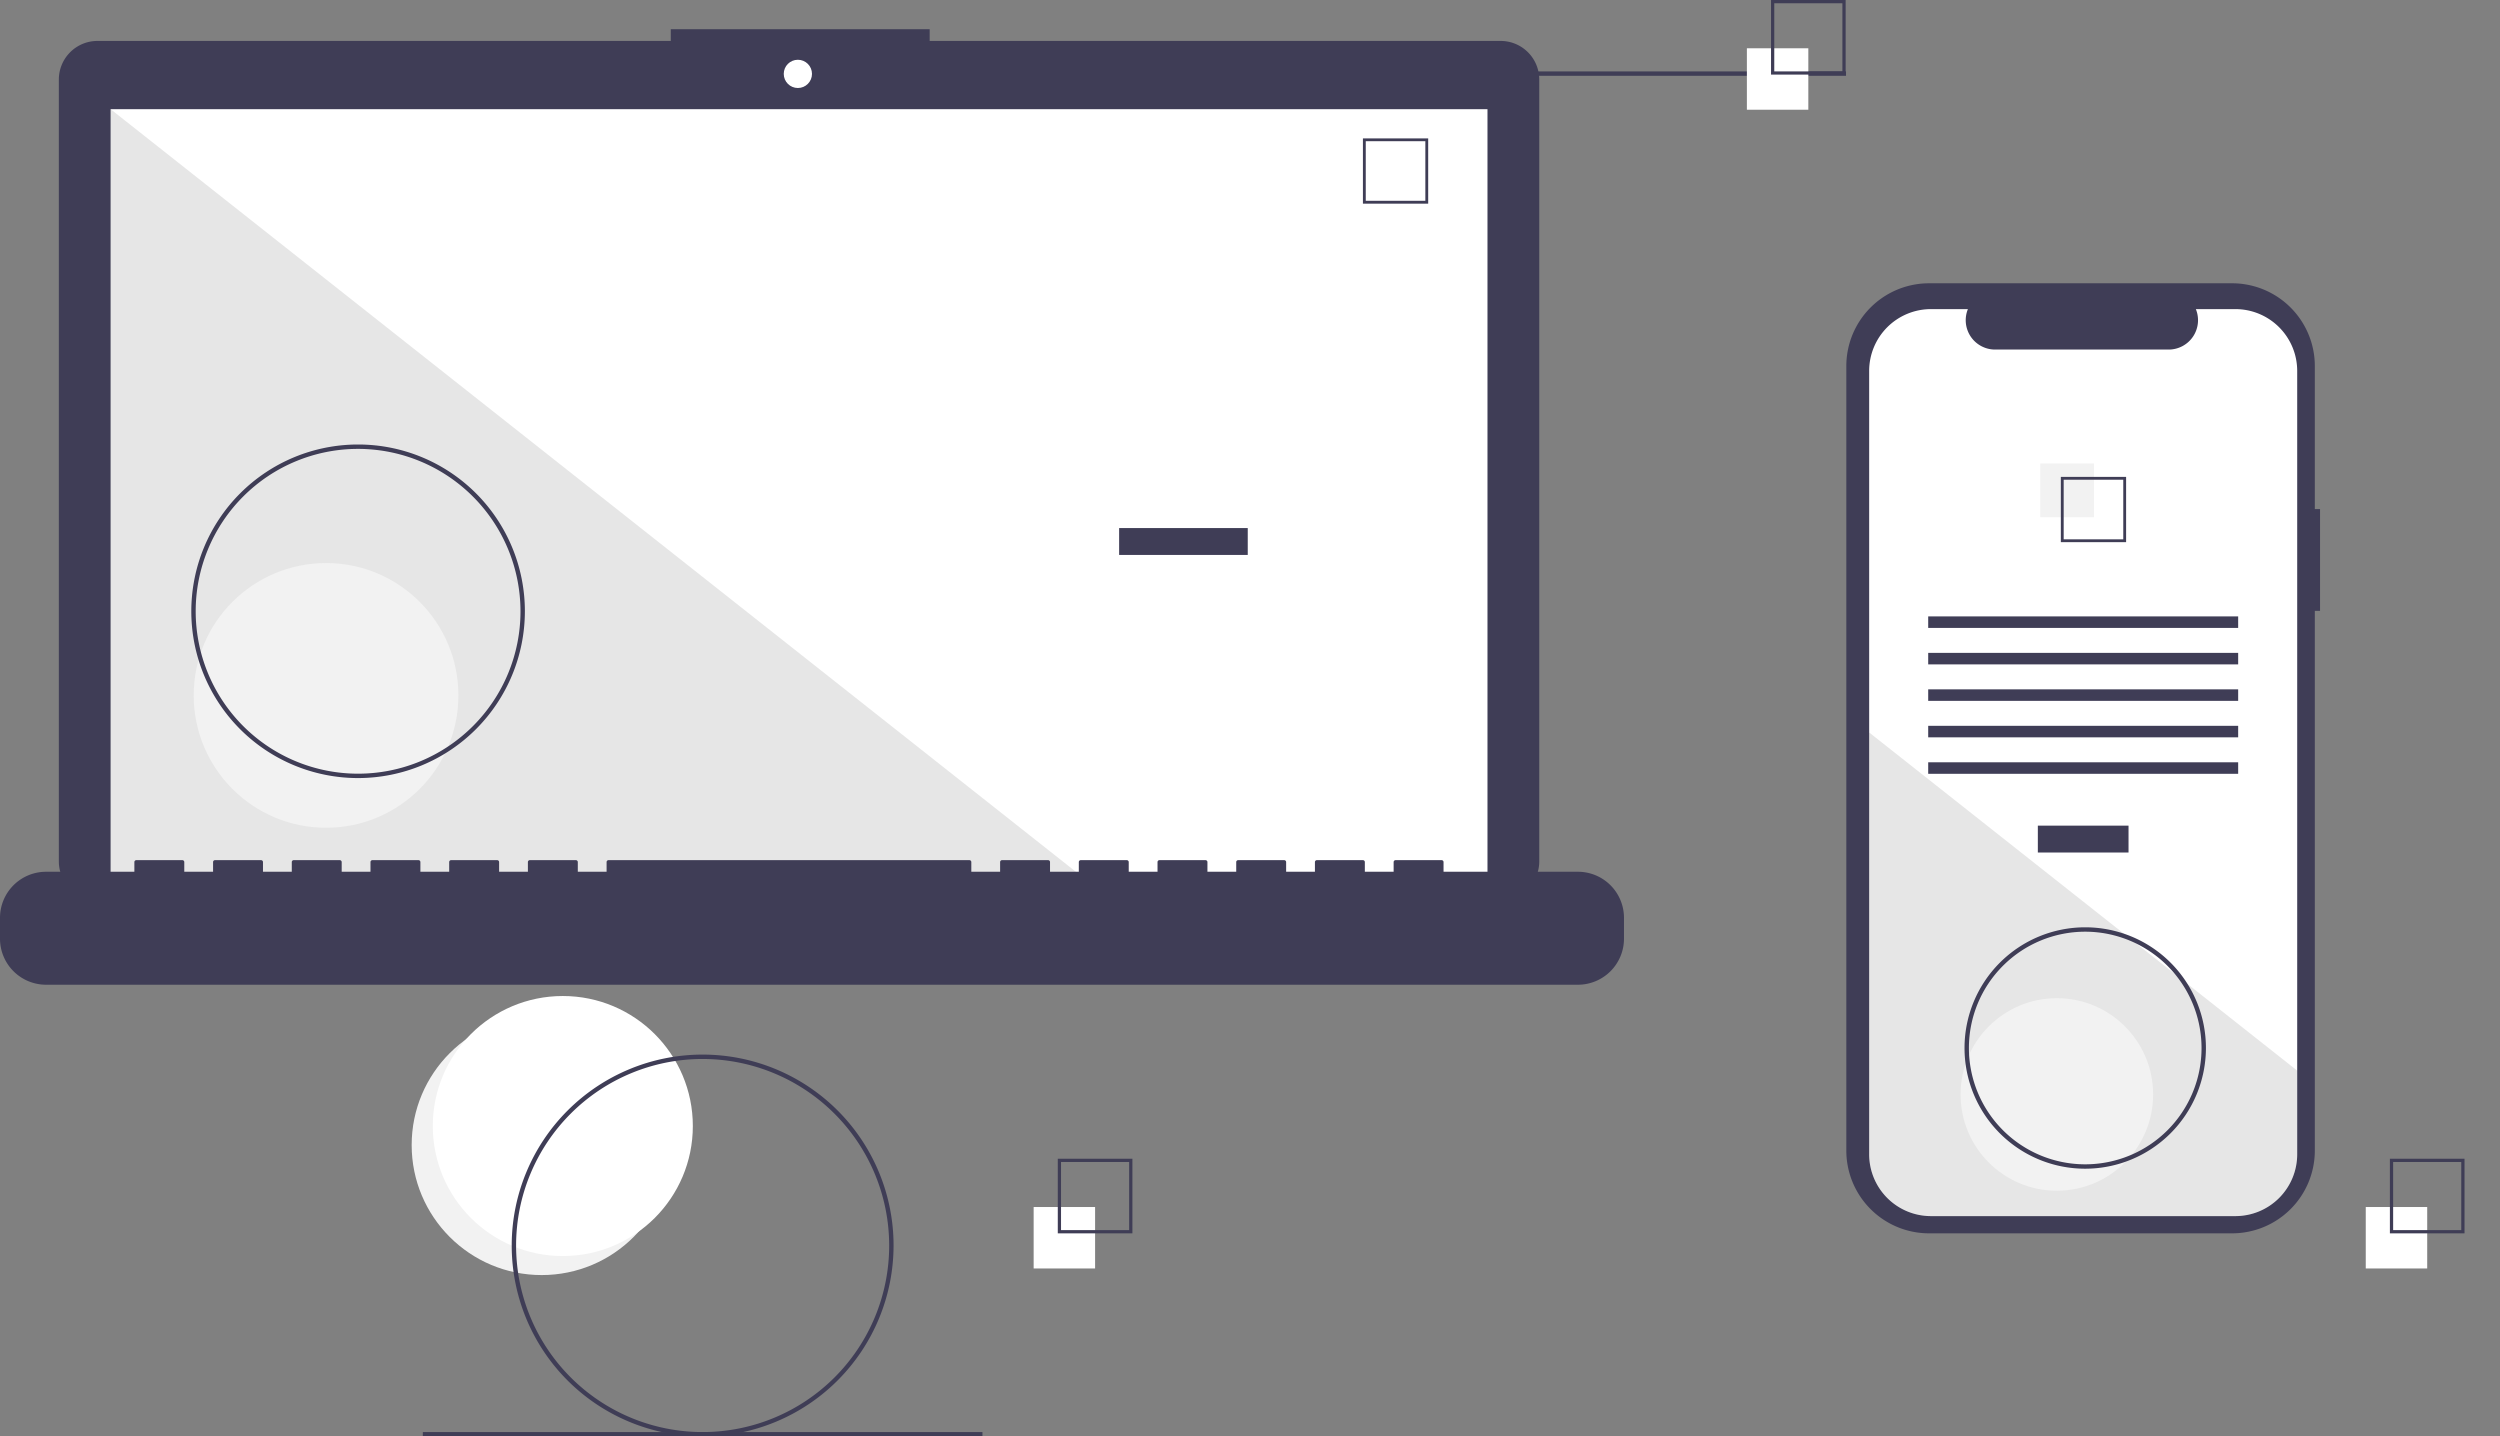 <svg xmlns="http://www.w3.org/2000/svg" width="1139.171" height="654.543"
    viewBox="0 0 1139.171 654.543" xmlns:xlink="http://www.w3.org/1999/xlink" role="img"
    artist="Katerina Limpitsouni" source="https://undraw.co/">
    <rect x="0" y="0" width="1139.171" height="654.543" fill="#808080" stroke="none"/>
    <title>progressive_app</title>
    <circle cx="246.827" cy="521.765" r="59.243" fill="#f2f2f2">
        <animate attributeName="r" values="59.243;70;59.243" dur="2s" repeatCount="indefinite"
            calcMode="spline" keySplines="0.25 0.1 0.25 1; 0.25 0.1 0.25 1" keyTimes="0;0.5;1" />
    </circle>
    <circle cx="256.46" cy="513.095" r="59.243" fill="#ffffff">
        <animate attributeName="r" values="59.243;70;59.243" dur="2s" repeatCount="indefinite"
            calcMode="spline" keySplines="0.25 0.1 0.25 1; 0.25 0.1 0.25 1" keyTimes="0;0.5;1" />
    </circle>
    <rect x="304.171" y="447.543" width="0" height="2" fill="#3f3d56">
        <animate attributeName="width" values="0;733;0" dur="3s" repeatCount="indefinite"
            calcMode="spline" keySplines="0.25 0.1 0.25 1; 0.25 0.1 0.25 1" keyTimes="0;0.5;1" />
    </rect>
    <path
        d="M714.207,141.381H454.038v-5.362h-117.971v5.362H74.825a17.599,17.599,0,0,0-17.599,17.599V515.231a17.599,17.599,0,0,0,17.599,17.599H714.207a17.599,17.599,0,0,0,17.599-17.599V158.979A17.599,17.599,0,0,0,714.207,141.381Z"
        transform="translate(-30.415 -122.728)" fill="#3f3d56" />
    <rect x="50.406" y="49.754" width="627.391" height="353.913" fill="#ffffff" />
    <circle cx="363.565" cy="33.667" r="6.435" fill="#ffffff">
        <animate attributeName="r" values="6.435;10;6.435" dur="2s" repeatCount="indefinite"
            calcMode="spline" keySplines="0.25 0.1 0.25 1; 0.25 0.1 0.25 1" keyTimes="0;0.5;1" />
    </circle>
    <polygon points="498.374 403.667 50.406 403.667 50.406 49.754 498.374 403.667" opacity="0.1" />
    <circle cx="148.574" cy="316.876" r="60.307" fill="#f2f2f2">
        <animate attributeName="r" values="60.307;70;60.307" dur="2s" repeatCount="indefinite"
            calcMode="spline" keySplines="0.25 0.1 0.25 1; 0.25 0.1 0.25 1" keyTimes="0;0.5;1" />
    </circle>

    <rect x="509.953" y="240.622" width="58.605" height="12.246" fill="#3f3d56" />
    <rect x="439.102" y="145.279" width="0" height="5.248" fill="#3f3d56">
        <animate attributeName="width" values="0;200.307;0" dur="3s" begin="0.1s" repeatCount="indefinite" keyTimes="0;0.5;1" />
    </rect>
    <rect x="439.102" y="161.898" width="0" height="5.248" fill="#3f3d56">
        <animate attributeName="width" values="0;200.307;0" dur="3s" begin="1s" repeatCount="indefinite" keyTimes="0;0.5;1" />
    </rect>
    <rect x="439.102" y="178.518" width="0" height="5.248" fill="#3f3d56">
        <animate attributeName="width" values="0;200.307;0" dur="3s" begin="1.2s" repeatCount="indefinite" keyTimes="0;0.5;1" />
    </rect>
    <rect x="439.102" y="195.137" width="0" height="5.248" fill="#3f3d56">
        <animate attributeName="width" values="0;200.307;0" dur="3s" begin="2s" repeatCount="indefinite" keyTimes="0;0.5;1" />
    </rect>
    <rect x="439.102" y="211.756" width="0" height="5.248" fill="#3f3d56">
        <animate attributeName="width" values="0;200.307;0" dur="3s" begin="4s" repeatCount="indefinite" keyTimes="0;0.5;1" />
    </rect>
    <rect visibility="hidden">
        <animate attributeName="visibility" values="hidden;hidden" dur="12s" repeatCount="indefinite" />
    </rect>
    <rect visibility="hidden">
        <animate attributeName="visibility" values="hidden;hidden" dur="12s" repeatCount="indefinite" />
    </rect>

    <path d="M681.195,215.525h-29.74v-29.74h29.74Zm-28.447-1.293h27.154V187.078H652.748Z"
        transform="translate(-30.415 -122.728)" fill="#3f3d56" />
    <path
        d="M749.422,519.96H688.192v-4.412a.875.875,0,0,0-.875-.875h-20.993a.875.875,0,0,0-.875.875v4.412H652.329v-4.412a.875.875,0,0,0-.875-.875H630.462a.875.875,0,0,0-.875.875v4.412H616.467v-4.412a.875.875,0,0,0-.875-.875H594.599a.875.875,0,0,0-.875.875v4.412H580.604v-4.412a.875.875,0,0,0-.875-.875H558.736a.875.875,0,0,0-.875.875v4.412H544.741v-4.412a.875.875,0,0,0-.875-.875H522.873a.875.875,0,0,0-.875.875v4.412H508.878v-4.412a.875.875,0,0,0-.875-.875h-20.993a.875.875,0,0,0-.875.875v4.412H473.015v-4.412a.875.875,0,0,0-.875-.875H307.696a.875.875,0,0,0-.875.875v4.412H293.701v-4.412a.875.875,0,0,0-.875-.875H271.833a.875.875,0,0,0-.875.875v4.412H257.838v-4.412a.875.875,0,0,0-.875-.875h-20.993a.875.875,0,0,0-.875.875v4.412H221.975v-4.412a.875.875,0,0,0-.875-.875H200.107a.875.875,0,0,0-.875.875v4.412H186.112v-4.412a.875.875,0,0,0-.875-.875H164.244a.875.875,0,0,0-.875.875v4.412H150.249v-4.412a.875.875,0,0,0-.875-.875H128.381a.875.875,0,0,0-.875.875v4.412H114.386v-4.412a.875.875,0,0,0-.875-.875H92.519a.875.875,0,0,0-.875.875v4.412H51.407a20.993,20.993,0,0,0-20.993,20.993v9.492A20.993,20.993,0,0,0,51.407,571.438H749.422a20.993,20.993,0,0,0,20.993-20.993v-9.492A20.993,20.993,0,0,0,749.422,519.96Z"
        transform="translate(-30.415 -122.728)" fill="#3f3d56" />
    <path
        d="M193.586,477.272a76,76,0,1,1,76-76A76.086,76.086,0,0,1,193.586,477.272Zm0-150a74,74,0,1,0,74,74A74.084,74.084,0,0,0,193.586,327.272Z"
        transform="translate(-30.415 -122.728)" fill="#3f3d56" />
    <rect x="586.171" y="32.543" width="255" height="2" fill="#3f3d56" />
    <rect x="406.171" y="560.543" width="0" height="2" fill="#3f3d56">
        <animate attributeName="width" values="0;733;0" dur="3s" repeatCount="indefinite"
            calcMode="spline" keySplines="0.25 0.1 0.25 1; 0.25 0.1 0.25 1" keyTimes="0;0.5;1" />
    </rect>
    <rect x="192.672" y="652.543" width="255" height="2" fill="#3f3d56" />
    <rect x="471" y="550" width="28" height="28" fill="#ffffff">
        <animate attributeName="width" values="28;35;28" dur="2s" repeatCount="indefinite"
            calcMode="spline" keySplines="0.25 0.1 0.25 1; 0.25 0.1 0.25 1" keyTimes="0;0.5;1" />
        <animate attributeName="height" values="28;35;28" dur="2s" repeatCount="indefinite"
            calcMode="spline" keySplines="0.25 0.1 0.25 1; 0.25 0.1 0.25 1" keyTimes="0;0.5;1" />
    </rect>
    <path d="M546.415,684.728h-34v-34h34Zm-32.522-1.478H544.936V652.207H513.893Z"
        transform="translate(-30.415 -122.728)" fill="#3f3d56" />
    <rect x="796" y="22" width="28" height="28" fill="#ffffff">
        <animate attributeName="width" values="28;35;28" dur="2s" repeatCount="indefinite"
            calcMode="spline" keySplines="0.25 0.1 0.25 1; 0.25 0.1 0.25 1" keyTimes="0;0.5;1" />
        <animate attributeName="height" values="28;35;28" dur="2s" repeatCount="indefinite"
            calcMode="spline" keySplines="0.25 0.1 0.25 1; 0.25 0.1 0.25 1" keyTimes="0;0.5;1" />
    </rect>
    <path d="M871.415,156.728h-34v-34h34Zm-32.522-1.478H869.936V124.207H838.893Z"
        transform="translate(-30.415 -122.728)" fill="#3f3d56" />
    <rect x="1078" y="550" width="28" height="28" fill="#ffffff">
        <animate attributeName="width" values="28;35;28" dur="2s" repeatCount="indefinite"
            calcMode="spline" keySplines="0.25 0.1 0.25 1; 0.25 0.1 0.25 1" keyTimes="0;0.5;1" />
        <animate attributeName="height" values="28;35;28" dur="2s" repeatCount="indefinite"
            calcMode="spline" keySplines="0.25 0.1 0.25 1; 0.25 0.1 0.25 1" keyTimes="0;0.5;1" />
    </rect>
    <path d="M1153.415,684.728h-34v-34h34Zm-32.522-1.478h31.043V652.207h-31.043Z"
        transform="translate(-30.415 -122.728)" fill="#3f3d56" />
    <path
        d="M1087.586,354.687h-2.379V289.525a37.714,37.714,0,0,0-37.714-37.714H909.44A37.714,37.714,0,0,0,871.726,289.525V647.006A37.714,37.714,0,0,0,909.44,684.72h138.053a37.714,37.714,0,0,0,37.714-37.714V401.07h2.379Z"
        transform="translate(-30.415 -122.728)" fill="#3f3d56" />
    <path
        d="M1077.176,291.742v356.96a28.165,28.165,0,0,1-28.16,28.17H910.296a28.165,28.165,0,0,1-28.16-28.17v-356.96a28.163,28.163,0,0,1,28.16-28.16h16.83a13.379,13.379,0,0,0,12.39,18.43h79.09a13.379,13.379,0,0,0,12.39-18.43h18.02A28.163,28.163,0,0,1,1077.176,291.742Z"
        transform="translate(-30.415 -122.728)" fill="#ffffff" />
    <rect x="928.58" y="376.218" width="41.324" height="12.246" fill="#3f3d56" />
    <rect x="878.621" y="280.875" width="141.24" height="5.248" fill="#3f3d56" />
    <rect x="878.621" y="297.494" width="141.24" height="5.248" fill="#3f3d56" />
    <rect x="878.621" y="314.114" width="141.24" height="5.248" fill="#3f3d56" />
    <rect x="878.621" y="330.733" width="141.24" height="5.248" fill="#3f3d56" />
    <rect x="878.621" y="347.352" width="141.24" height="5.248" fill="#3f3d56" />
    <rect x="929.684" y="211.179" width="24.492" height="24.492" fill="#f2f2f2" />
    <path d="M969.474,340.032v29.74h29.74v-29.74Zm28.45,28.45h-27.16v-27.16h27.16Z"
        transform="translate(-30.415 -122.728)" fill="#3f3d56" />
    <path
        d="M1077.176,610.582v38.12a28.165,28.165,0,0,1-28.16,28.17H910.296a28.165,28.165,0,0,1-28.16-28.17v-192.21l116.87,92.33,2,1.58,21.74,17.17,2.03,1.61Z"
        transform="translate(-30.415 -122.728)" opacity="0.1" />
    <circle cx="937.241" cy="498.707" r="43.868" fill="#f2f2f2">
        <animate attributeName="r" values="43.868;55;43.868" dur="2s" repeatCount="indefinite"
            calcMode="spline" keySplines="0.25 0.1 0.25 1; 0.25 0.1 0.25 1" keyTimes="0;0.5;1" />
    </circle>
    <path
        d="M350.586,777.272a87,87,0,1,1,87-87A87.099,87.099,0,0,1,350.586,777.272Zm0-172a85,85,0,1,0,85,85A85.096,85.096,0,0,0,350.586,605.272Z"
        transform="translate(-30.415 -122.728)" fill="#3f3d56" />
    <path
        d="M980.586,655.272a55,55,0,1,1,55-55A55.062,55.062,0,0,1,980.586,655.272Zm0-108a53,53,0,1,0,53,53A53.06,53.06,0,0,0,980.586,547.272Z"
        transform="translate(-30.415 -122.728)" fill="#3f3d56" />
</svg>